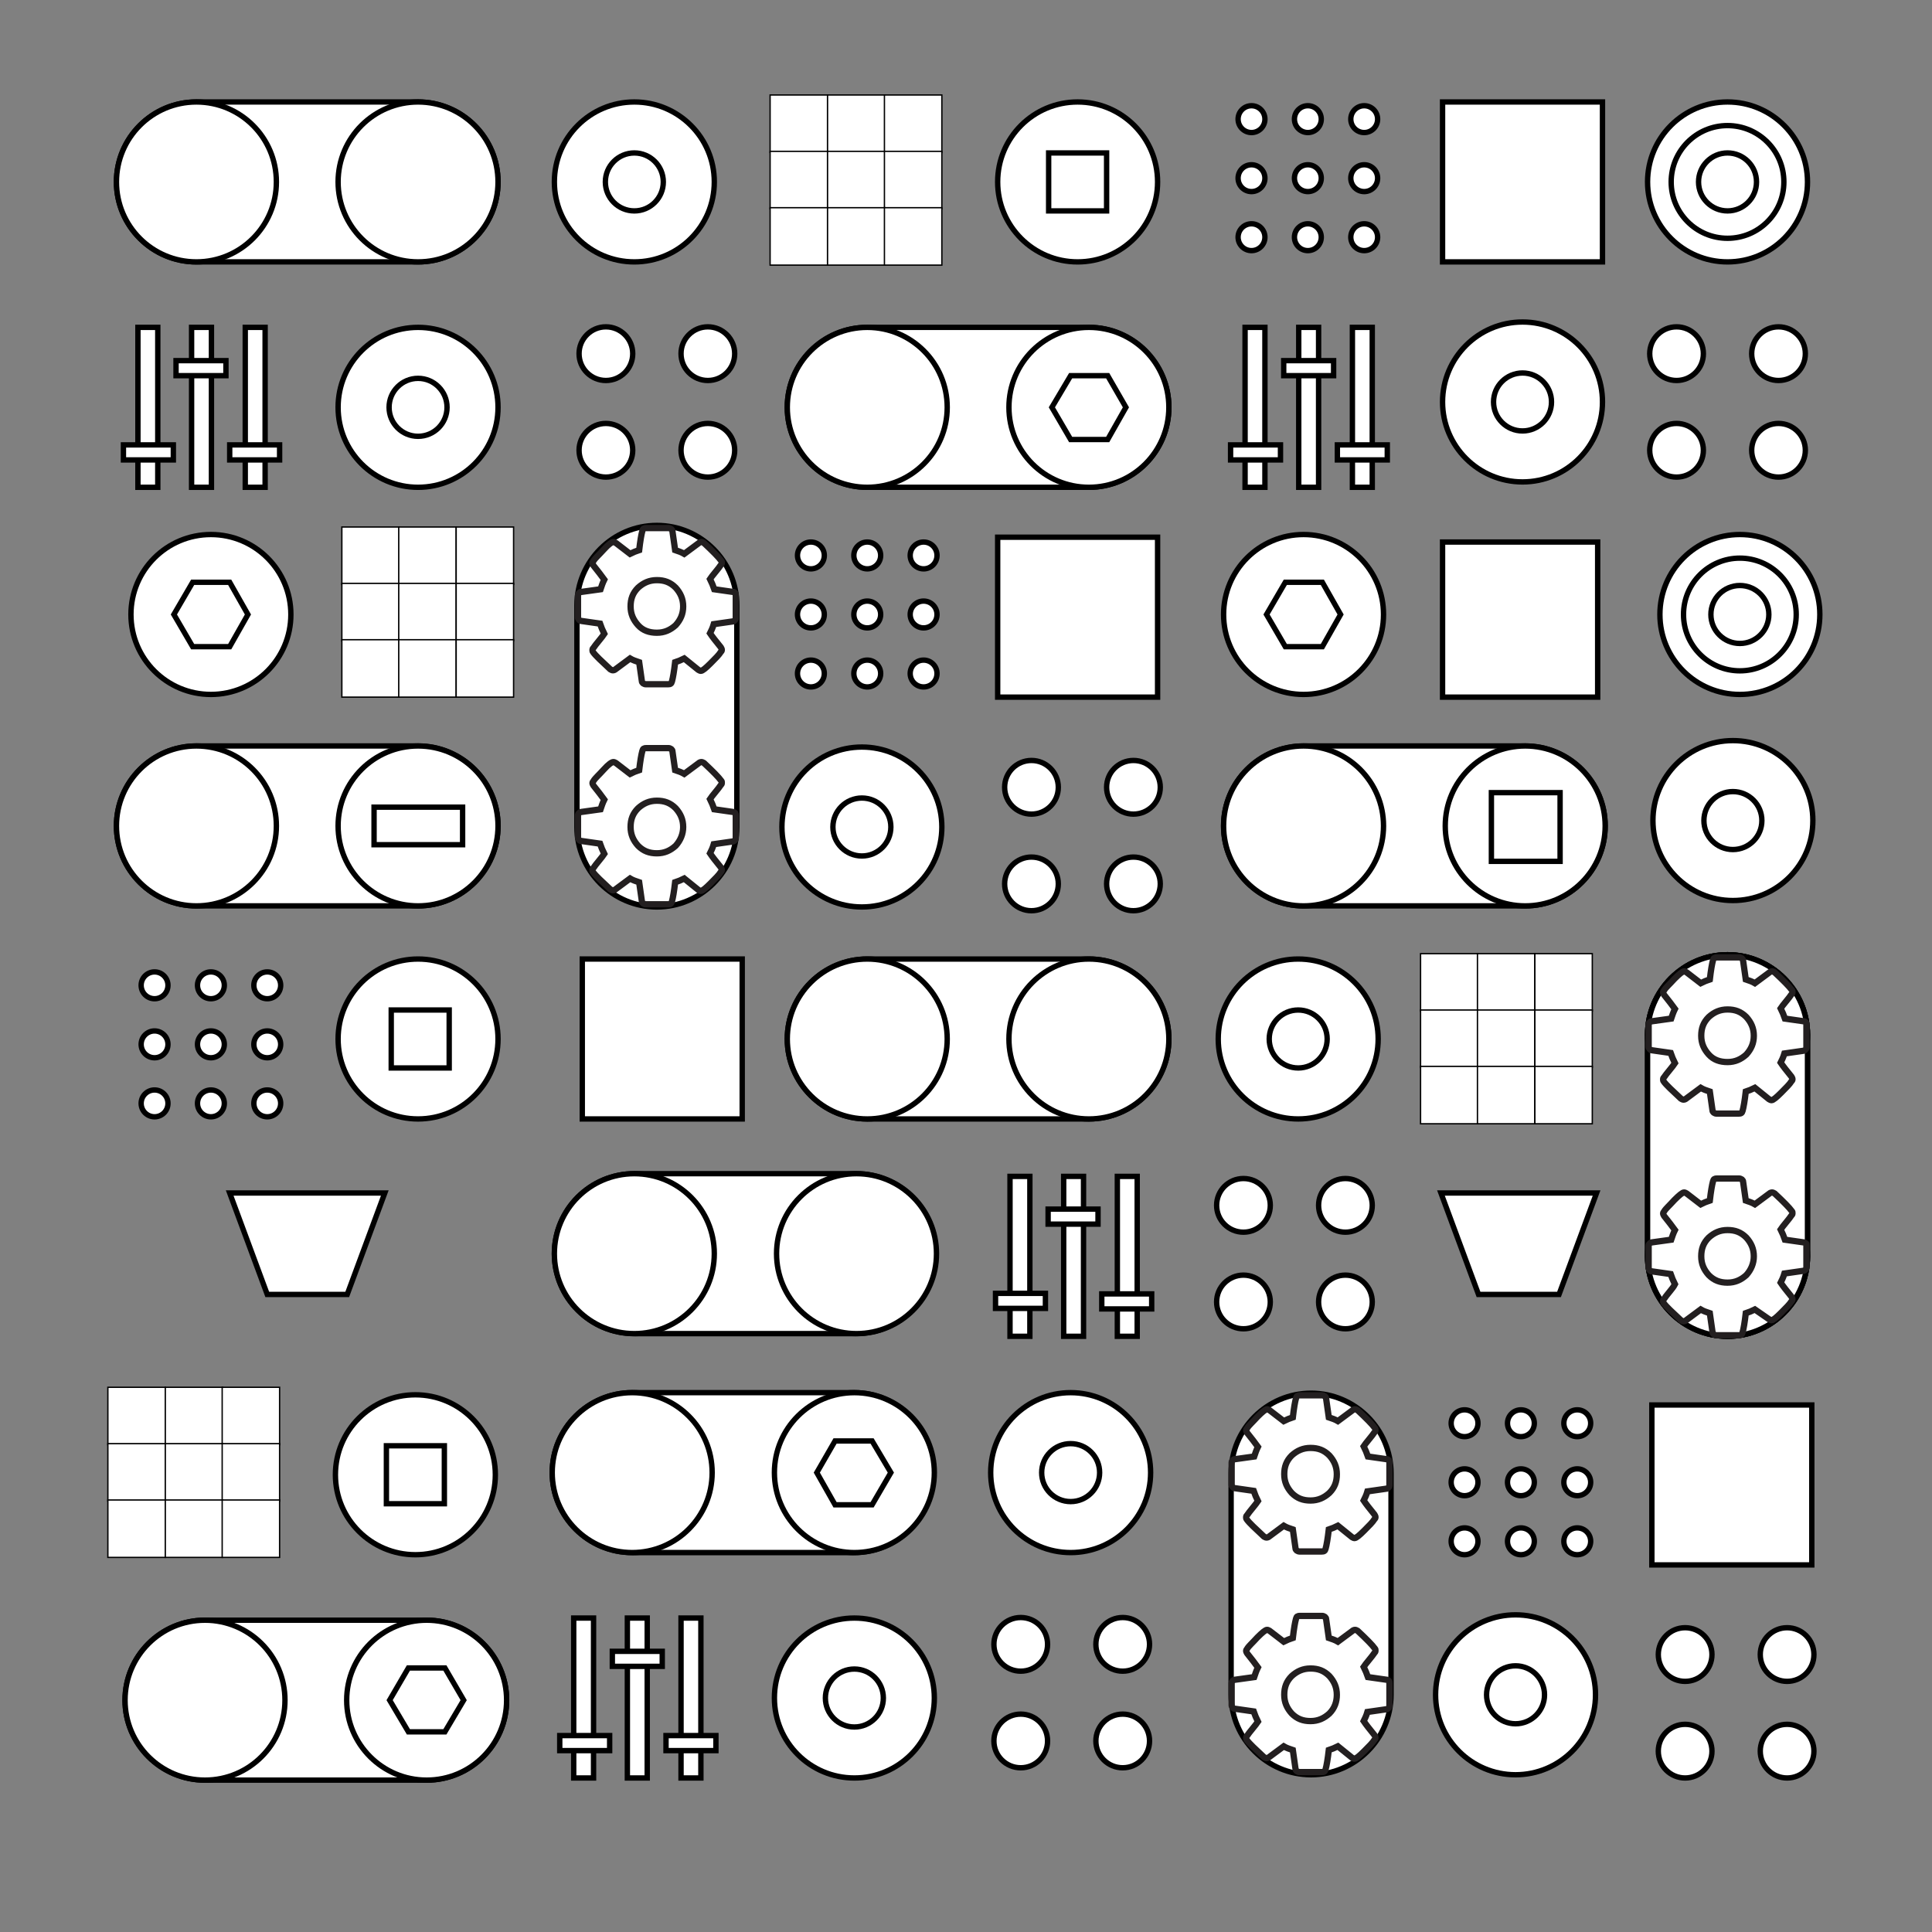 <?xml version="1.0" encoding="utf-8"?>
<!-- Generator: Adobe Illustrator 21.0.0, SVG Export Plug-In . SVG Version: 6.00 Build 0)  -->
<svg version="1.1" id="Layer_1" xmlns="http://www.w3.org/2000/svg" xmlns:xlink="http://www.w3.org/1999/xlink" x="0px" y="0px"
	 viewBox="0 0 360 360" style="enable-background:new 0 0 360 360;" xml:space="preserve">
<rect x="0" y="0" width="360" height="360" fill="#808080" stroke="none"/>
<style type="text/css">
	.st0{fill:#FFFFFF;stroke:#000000;stroke-miterlimit:10;}
	.st1{fill:none;stroke:#231F20;stroke-width:1.172;stroke-miterlimit:10;}
	.st2{fill:#FFFFFF;stroke:#000000;stroke-width:0.25;stroke-miterlimit:10;}
</style>
<g>
	<path id="pill_6_" class="st0" d="M36.6,48.8c-8.2,0-14.9-6.7-14.9-14.9c0-8.2,6.7-14.9,14.9-14.9h41.3c8.2,0,14.9,6.7,14.9,14.9
		c0,8.2-6.7,14.9-14.9,14.9L36.6,48.8L36.6,48.8z"/>
	<circle id="bsl" class="st0" cx="36.6" cy="33.9" r="14.9"/>
	<circle id="bsr" class="st0" cx="77.9" cy="33.9" r="14.9"/>
	<path id="pill_5_" class="st0" d="M36.6,168.8c-8.2,0-14.9-6.7-14.9-14.9c0-8.2,6.7-14.9,14.9-14.9h41.3c8.2,0,14.9,6.7,14.9,14.9
		c0,8.2-6.7,14.9-14.9,14.9L36.6,168.8L36.6,168.8z"/>
	<circle id="bsl_1_" class="st0" cx="36.6" cy="153.9" r="14.9"/>
	<circle id="bsr_2_" class="st0" cx="77.9" cy="153.9" r="14.9"/>
	<path id="pill_4_" class="st0" d="M161.6,90.8c-8.2,0-14.9-6.7-14.9-14.9S153.3,61,161.6,61h41.3c8.2,0,14.9,6.7,14.9,14.9
		c0,8.2-6.7,14.9-14.9,14.9H161.6z"/>
	<circle id="bsl_3_" class="st0" cx="161.6" cy="75.9" r="14.9"/>
	<circle id="bsr_1_" class="st0" cx="202.9" cy="75.9" r="14.9"/>
	<path id="pill_3_" class="st0" d="M242.9,168.8c-8.2,0-14.9-6.7-14.9-14.9c0-8.2,6.7-14.9,14.9-14.9h41.3c8.2,0,14.9,6.7,14.9,14.9
		c0,8.2-6.7,14.9-14.9,14.9L242.9,168.8L242.9,168.8z"/>
	<circle id="bsl_5_" class="st0" cx="242.9" cy="153.9" r="14.9"/>
	<circle id="bsr_5_" class="st0" cx="284.2" cy="153.9" r="14.9"/>
	<path id="pill_2_" class="st0" d="M161.6,208.5c-8.2,0-14.9-6.7-14.9-14.9s6.7-14.9,14.9-14.9h41.3c8.2,0,14.9,6.7,14.9,14.9
		s-6.7,14.9-14.9,14.9L161.6,208.5L161.6,208.5z"/>
	<circle id="bsl_2_" class="st0" cx="161.6" cy="193.6" r="14.9"/>
	<circle id="bsr_3_" class="st0" cx="202.9" cy="193.6" r="14.9"/>
	<path id="pill_1_" class="st0" d="M118.2,248.5c-8.2,0-14.9-6.7-14.9-14.9s6.7-14.9,14.9-14.9h41.3c8.2,0,14.9,6.7,14.9,14.9
		s-6.7,14.9-14.9,14.9H118.2z"/>
	<circle id="bsl_4_" class="st0" cx="118.2" cy="233.6" r="14.9"/>
	<circle id="bsr_4_" class="st0" cx="159.6" cy="233.6" r="14.9"/>
	<path id="pill" class="st0" d="M137.3,154.1c0,8.2-6.7,14.9-14.9,14.9s-14.9-6.7-14.9-14.9v-41.3c0-8.2,6.7-14.9,14.9-14.9
		c8.2,0,14.9,6.7,14.9,14.9V154.1z"/>
	<path class="st0" d="M336.8,234.1c0,8.2-6.7,14.9-14.9,14.9s-14.9-6.7-14.9-14.9v-41.3c0-8.2,6.7-14.9,14.9-14.9
		c8.2,0,14.9,6.7,14.9,14.9L336.8,234.1z"/>
	<circle id="bsd_1_" class="st0" cx="321.9" cy="234.1" r="14.9"/>
	<circle id="bsu_1_" class="st0" cx="321.9" cy="192.8" r="14.9"/>
	<rect id="bull" x="69.7" y="150.4" class="st0" width="16.5" height="7"/>
	<rect id="bull_2_" x="277.9" y="147.7" class="st0" width="12.8" height="12.8"/>
	<polygon id="bull_1_" class="st0" points="199.5,81.9 196,75.9 199.5,70 206.4,70 209.8,75.9 206.4,81.9 	"/>
	<circle id="c_1_2_" class="st0" cx="77.9" cy="193.6" r="14.9"/>
	<circle id="c_2" class="st0" cx="321.9" cy="33.9" r="14.9"/>
	<circle id="c_1" class="st0" cx="241.9" cy="193.6" r="14.9"/>
	<circle id="ic_2_2_" class="st0" cx="241.9" cy="193.6" r="5.4"/>
	<circle id="c_1_3_" class="st0" cx="77.9" cy="75.9" r="14.9"/>
	<circle id="ic_2_4_" class="st0" cx="77.9" cy="75.9" r="5.4"/>
	<circle id="c_0_2_" class="st0" cx="118.2" cy="33.9" r="14.9"/>
	<circle id="ic_2_5_" class="st0" cx="118.2" cy="33.9" r="5.4"/>
	<circle id="c_0" class="st0" cx="322.9" cy="152.9" r="14.9"/>
	<rect id="bar_2_" x="25.7" y="61" class="st0" width="3.7" height="29.8"/>
	<rect id="bar_1_" x="35.7" y="61" class="st0" width="3.7" height="29.8"/>
	<rect id="bar" x="45.7" y="61" class="st0" width="3.7" height="29.8"/>
	<rect id="sliderdown_1_" x="23" y="82.9" class="st0" width="9.3" height="2.8"/>
	<rect id="sliderdown" x="42.8" y="82.9" class="st0" width="9.3" height="2.8"/>
	<rect id="sliderup" x="32.8" y="67.2" class="st0" width="9.3" height="2.8"/>
	<circle id="c_0_1_" class="st0" cx="242.9" cy="114.5" r="14.9"/>
	<rect id="bar_5_" x="232" y="61" class="st0" width="3.7" height="29.8"/>
	<rect id="bar_4_" x="242" y="61" class="st0" width="3.7" height="29.8"/>
	<rect id="bar_3_" x="252" y="61" class="st0" width="3.7" height="29.8"/>
	<rect id="sliderdown_3_" x="229.3" y="82.9" class="st0" width="9.3" height="2.8"/>
	<rect id="sliderdown_2_" x="249.2" y="82.9" class="st0" width="9.3" height="2.8"/>
	<rect id="sliderup_1_" x="239.2" y="67.2" class="st0" width="9.3" height="2.8"/>
	<rect id="bar_8_" x="188.2" y="219.2" class="st0" width="3.7" height="29.8"/>
	<rect id="bar_7_" x="198.2" y="219.2" class="st0" width="3.7" height="29.8"/>
	<rect id="bar_6_" x="208.2" y="219.2" class="st0" width="3.7" height="29.8"/>
	<rect id="sliderdown_5_" x="185.5" y="241" class="st0" width="9.3" height="2.8"/>
	<rect id="sliderdown_4_" x="205.3" y="241.1" class="st0" width="9.3" height="2.8"/>
	<rect id="sliderup_2_" x="195.3" y="225.3" class="st0" width="9.3" height="2.8"/>
	<circle id="c_1_1_" class="st0" cx="283.7" cy="74.9" r="14.9"/>
	<circle id="ic_2" class="st0" cx="283.7" cy="74.9" r="5.4"/>
	<circle id="lc_0" class="st0" cx="233.2" cy="22.2" r="2.5"/>
	<circle id="lc_1" class="st0" cx="243.7" cy="22.2" r="2.5"/>
	<circle id="lc_2" class="st0" cx="254.2" cy="22.2" r="2.5"/>
	<circle id="lc_3" class="st0" cx="233.2" cy="33.2" r="2.5"/>
	<circle id="lc_4" class="st0" cx="243.7" cy="33.2" r="2.5"/>
	<circle id="lc_5" class="st0" cx="254.2" cy="33.2" r="2.5"/>
	<circle id="lc_6" class="st0" cx="233.2" cy="44.2" r="2.5"/>
	<circle id="lc_7" class="st0" cx="243.7" cy="44.2" r="2.5"/>
	<circle id="lc_8" class="st0" cx="254.2" cy="44.2" r="2.5"/>
	<circle id="lc_0_1_" class="st0" cx="151.1" cy="103.5" r="2.5"/>
	<circle id="lc_1_1_" class="st0" cx="161.6" cy="103.5" r="2.5"/>
	<circle id="lc_2_1_" class="st0" cx="172.1" cy="103.5" r="2.5"/>
	<circle id="lc_3_1_" class="st0" cx="151.1" cy="114.5" r="2.5"/>
	<circle id="lc_4_1_" class="st0" cx="161.6" cy="114.5" r="2.5"/>
	<circle id="lc_5_1_" class="st0" cx="172.1" cy="114.5" r="2.5"/>
	<circle id="lc_6_1_" class="st0" cx="151.1" cy="125.5" r="2.5"/>
	<circle id="lc_7_1_" class="st0" cx="161.6" cy="125.5" r="2.5"/>
	<circle id="lc_8_1_" class="st0" cx="172.1" cy="125.5" r="2.5"/>
	<circle id="lc_0_2_" class="st0" cx="28.8" cy="183.6" r="2.5"/>
	<circle id="lc_1_2_" class="st0" cx="39.3" cy="183.6" r="2.5"/>
	<circle id="lc_2_2_" class="st0" cx="49.8" cy="183.6" r="2.5"/>
	<circle id="lc_3_2_" class="st0" cx="28.8" cy="194.6" r="2.5"/>
	<circle id="lc_4_2_" class="st0" cx="39.3" cy="194.6" r="2.5"/>
	<circle id="lc_5_2_" class="st0" cx="49.8" cy="194.6" r="2.5"/>
	<circle id="lc_6_2_" class="st0" cx="28.8" cy="205.6" r="2.5"/>
	<circle id="lc_7_2_" class="st0" cx="39.3" cy="205.6" r="2.5"/>
	<circle id="lc_8_2_" class="st0" cx="49.8" cy="205.6" r="2.5"/>
	<circle id="mclu_0_1_" class="st0" cx="192.2" cy="146.7" r="5"/>
	<circle id="mcru_1_1_" class="st0" cx="211.2" cy="146.7" r="5"/>
	<circle id="mcld_2_1_" class="st0" cx="192.2" cy="164.7" r="5"/>
	<circle id="mcrd_3_1_" class="st0" cx="211.2" cy="164.7" r="5"/>
	<circle id="mclu_0_2_" class="st0" cx="231.7" cy="224.6" r="5"/>
	<circle id="mcru_1_2_" class="st0" cx="250.7" cy="224.6" r="5"/>
	<circle id="mcld_2_2_" class="st0" cx="231.7" cy="242.6" r="5"/>
	<circle id="mcrd_3_2_" class="st0" cx="250.7" cy="242.6" r="5"/>
	<circle id="mclu_0_3_" class="st0" cx="312.4" cy="65.9" r="5"/>
	<circle id="mcru_1_3_" class="st0" cx="331.4" cy="65.9" r="5"/>
	<circle id="mcld_2_3_" class="st0" cx="312.4" cy="83.9" r="5"/>
	<circle id="mcrd_3_3_" class="st0" cx="331.4" cy="83.9" r="5"/>
	<circle id="mclu_0" class="st0" cx="112.9" cy="65.9" r="5"/>
	<circle id="mcru_1" class="st0" cx="131.9" cy="65.9" r="5"/>
	<circle id="mcld_2" class="st0" cx="112.9" cy="83.9" r="5"/>
	<circle id="mcrd_3" class="st0" cx="131.9" cy="83.9" r="5"/>
	<rect id="place" x="268.8" y="19" class="st0" width="29.8" height="29.8"/>
	<rect id="place_1_" x="185.9" y="100.1" class="st0" width="29.8" height="29.8"/>
	<rect id="place_2_" x="108.5" y="178.7" class="st0" width="29.8" height="29.8"/>
	<rect id="graph" x="268.8" y="101" class="st0" width="28.9" height="28.9"/>
	<polygon id="tachi" class="st0" points="290.5,241.2 275.5,241.2 268.5,222.3 297.5,222.3 	"/>
	<circle id="c_2_3_" class="st0" cx="160.6" cy="154.1" r="14.9"/>
	<circle id="c_2_4_" class="st0" cx="39.3" cy="114.5" r="14.9"/>
	<circle id="c_2_1_" class="st0" cx="200.8" cy="33.9" r="14.9"/>
	<circle id="c_2_2_" class="st0" cx="324.2" cy="114.5" r="14.9"/>
	<circle id="ic_0_2_" class="st0" cx="160.6" cy="154.1" r="5.4"/>
	<circle id="ic_2_1_" class="st0" cx="322.9" cy="152.9" r="5.4"/>
	<rect id="ic_2_3_" x="195.4" y="28.5" class="st0" width="10.8" height="10.8"/>
	<rect id="ic_0_3_" x="72.9" y="188.2" class="st0" width="10.8" height="10.8"/>
	<polygon id="ic_1" class="st0" points="35.9,120.5 32.4,114.5 35.9,108.5 42.8,108.5 46.2,114.5 42.8,120.5 	"/>
	<polygon id="ic_2_6_" class="st0" points="239.5,120.5 236,114.5 239.5,108.5 246.4,108.5 249.8,114.5 246.4,120.5 	"/>
	<circle id="ic_0" class="st0" cx="321.9" cy="33.9" r="10.5"/>
	<circle id="ic_1_1_" class="st0" cx="321.9" cy="33.9" r="5.4"/>
	<circle id="ic_1_2_" class="st0" cx="324.2" cy="114.5" r="10.5"/>
	<circle id="ic_0_1_" class="st0" cx="324.2" cy="114.5" r="5.4"/>
	<path id="cog" class="st1" d="M127.3,113c0-1.4-0.5-2.5-1.4-3.5c-1-1-2.1-1.4-3.5-1.4s-2.5,0.5-3.5,1.4c-1,1-1.4,2.1-1.4,3.5
		s0.5,2.5,1.4,3.5s2.1,1.4,3.5,1.4s2.5-0.5,3.5-1.4C126.8,115.5,127.3,114.4,127.3,113z M137.1,111v4.2c0,0.2-0.1,0.3-0.2,0.4
		c-0.1,0.1-0.2,0.2-0.4,0.2l-3.5,0.5c-0.2,0.7-0.5,1.3-0.7,1.7c0.4,0.6,1.1,1.5,2,2.6c0.1,0.2,0.2,0.3,0.2,0.5s-0.1,0.3-0.2,0.4
		c-0.3,0.5-1,1.2-1.9,2.1c-0.9,0.9-1.5,1.4-1.8,1.4c-0.2,0-0.3-0.1-0.5-0.2l-2.6-2.1c-0.6,0.3-1.1,0.5-1.7,0.7
		c-0.2,1.7-0.4,2.9-0.6,3.6c-0.1,0.4-0.3,0.5-0.7,0.5h-4.2c-0.2,0-0.3-0.1-0.5-0.2c-0.1-0.1-0.2-0.2-0.2-0.4l-0.5-3.5
		c-0.6-0.2-1.2-0.4-1.7-0.7l-2.7,2c-0.1,0.1-0.3,0.2-0.5,0.2c-0.2,0-0.3-0.1-0.5-0.2c-1.6-1.5-2.7-2.5-3.2-3.2
		c-0.1-0.1-0.1-0.3-0.1-0.4c0-0.2,0.1-0.3,0.2-0.4c0.2-0.3,0.5-0.7,1-1.3c0.5-0.6,0.8-1,1-1.3c-0.3-0.6-0.6-1.3-0.8-1.9l-3.5-0.5
		c-0.2,0-0.3-0.1-0.4-0.2c-0.1-0.1-0.2-0.3-0.2-0.4v-4.2c0-0.2,0.1-0.3,0.2-0.4c0.1-0.1,0.2-0.2,0.4-0.2l3.6-0.5
		c0.2-0.6,0.4-1.2,0.7-1.8c-0.5-0.7-1.2-1.6-2-2.6c-0.1-0.2-0.2-0.3-0.2-0.5c0-0.1,0.1-0.3,0.2-0.4c0.3-0.5,1-1.1,1.9-2.1
		s1.5-1.4,1.8-1.4c0.2,0,0.3,0.1,0.5,0.2l2.6,2c0.6-0.3,1.1-0.5,1.7-0.7c0.2-1.7,0.4-2.9,0.6-3.6c0.1-0.4,0.3-0.5,0.7-0.5h4.2
		c0.2,0,0.3,0.1,0.5,0.2c0.1,0.1,0.2,0.2,0.2,0.4l0.5,3.5c0.6,0.2,1.2,0.4,1.7,0.7l2.7-2c0.1-0.1,0.3-0.2,0.5-0.2
		c0.2,0,0.3,0.1,0.5,0.2c1.6,1.5,2.7,2.6,3.2,3.3c0.1,0.1,0.1,0.2,0.1,0.4c0,0.2-0.1,0.3-0.2,0.4c-0.2,0.3-0.5,0.7-1,1.3
		c-0.5,0.6-0.8,1-1,1.3c0.3,0.6,0.6,1.3,0.8,1.9l3.5,0.5c0.2,0,0.3,0.1,0.4,0.2C137.1,110.6,137.1,110.8,137.1,111z"/>
	<path id="cog_1_" class="st1" d="M127.3,154.1c0-1.4-0.5-2.5-1.4-3.5c-1-1-2.1-1.4-3.5-1.4s-2.5,0.5-3.5,1.4c-1,1-1.4,2.1-1.4,3.5
		s0.5,2.5,1.4,3.5c1,1,2.1,1.4,3.5,1.4s2.5-0.5,3.5-1.4C126.8,156.6,127.3,155.4,127.3,154.1z M137.1,152v4.2c0,0.2-0.1,0.3-0.2,0.4
		c-0.1,0.1-0.2,0.2-0.4,0.2l-3.5,0.5c-0.2,0.7-0.5,1.3-0.7,1.7c0.4,0.6,1.1,1.5,2,2.6c0.1,0.2,0.2,0.3,0.2,0.5s-0.1,0.3-0.2,0.4
		c-0.3,0.5-1,1.2-1.9,2.1c-0.9,0.9-1.5,1.4-1.8,1.4c-0.2,0-0.3-0.1-0.5-0.2l-2.6-2.1c-0.6,0.3-1.1,0.5-1.7,0.7
		c-0.2,1.7-0.4,2.9-0.6,3.6c-0.1,0.4-0.3,0.5-0.7,0.5h-4.2c-0.2,0-0.3-0.1-0.5-0.2c-0.1-0.1-0.2-0.2-0.2-0.4l-0.5-3.5
		c-0.6-0.2-1.2-0.4-1.7-0.7l-2.7,2c-0.1,0.1-0.3,0.2-0.5,0.2c-0.2,0-0.3-0.1-0.5-0.2c-1.6-1.5-2.7-2.5-3.2-3.2
		c-0.1-0.1-0.1-0.3-0.1-0.4c0-0.2,0.1-0.3,0.2-0.4c0.2-0.3,0.5-0.7,1-1.3c0.5-0.6,0.8-1,1-1.3c-0.3-0.6-0.6-1.3-0.8-1.9l-3.5-0.5
		c-0.2,0-0.3-0.1-0.4-0.2c-0.1-0.1-0.2-0.3-0.2-0.4v-4.2c0-0.2,0.1-0.3,0.2-0.4c0.1-0.1,0.2-0.2,0.4-0.2l3.6-0.5
		c0.2-0.6,0.4-1.2,0.7-1.8c-0.5-0.7-1.2-1.6-2-2.6c-0.1-0.2-0.2-0.3-0.2-0.5c0-0.1,0.1-0.3,0.2-0.4c0.3-0.5,1-1.1,1.9-2.1
		s1.5-1.4,1.8-1.4c0.2,0,0.3,0.1,0.5,0.2l2.6,2c0.6-0.3,1.1-0.5,1.7-0.7c0.2-1.7,0.4-2.9,0.6-3.6c0.1-0.4,0.3-0.5,0.7-0.5h4.2
		c0.2,0,0.3,0.1,0.5,0.2c0.1,0.1,0.2,0.2,0.2,0.4l0.5,3.5c0.6,0.2,1.2,0.4,1.7,0.7l2.7-2c0.1-0.1,0.3-0.2,0.5-0.2
		c0.2,0,0.3,0.1,0.5,0.2c1.6,1.5,2.7,2.6,3.2,3.3c0.1,0.1,0.1,0.2,0.1,0.4c0,0.2-0.1,0.3-0.2,0.4c-0.2,0.3-0.5,0.7-1,1.3
		c-0.5,0.6-0.8,1-1,1.3c0.3,0.6,0.6,1.3,0.8,1.9l3.5,0.5c0.2,0,0.3,0.1,0.4,0.2C137.1,151.7,137.1,151.8,137.1,152z"/>
	<path id="pill_7_" class="st0" d="M336.8,234.1c0,8.2-6.7,14.9-14.9,14.9c-8.2,0-14.9-6.7-14.9-14.9v-41.3
		c0-8.2,6.7-14.9,14.9-14.9c8.2,0,14.9,6.7,14.9,14.9V234.1z"/>
	<path id="cog_3_" class="st1" d="M326.8,193c0-1.4-0.5-2.5-1.4-3.5c-1-1-2.1-1.4-3.5-1.4s-2.5,0.5-3.5,1.4c-1,1-1.4,2.1-1.4,3.5
		s0.5,2.5,1.4,3.5s2.1,1.4,3.5,1.4s2.5-0.5,3.5-1.4C326.3,195.5,326.8,194.4,326.8,193z M336.6,191v4.2c0,0.2-0.1,0.3-0.2,0.4
		c-0.1,0.1-0.2,0.2-0.4,0.2l-3.5,0.5c-0.2,0.7-0.5,1.3-0.7,1.7c0.4,0.6,1.1,1.5,2,2.6c0.1,0.2,0.2,0.3,0.2,0.5s-0.1,0.3-0.2,0.4
		c-0.3,0.5-1,1.2-1.9,2.1c-0.9,0.9-1.5,1.4-1.8,1.4c-0.2,0-0.3-0.1-0.5-0.2l-2.6-2.1c-0.6,0.3-1.1,0.5-1.7,0.7
		c-0.2,1.7-0.4,2.9-0.6,3.6c-0.1,0.4-0.3,0.5-0.7,0.5h-4.2c-0.2,0-0.3-0.1-0.5-0.2c-0.1-0.1-0.2-0.2-0.2-0.4l-0.5-3.5
		c-0.6-0.2-1.2-0.4-1.7-0.7l-2.7,2c-0.1,0.1-0.3,0.2-0.5,0.2c-0.2,0-0.3-0.1-0.5-0.2c-1.6-1.5-2.7-2.5-3.2-3.2
		c-0.1-0.1-0.1-0.3-0.1-0.4c0-0.2,0.1-0.3,0.2-0.4c0.2-0.3,0.5-0.7,1-1.3s0.8-1,1-1.3c-0.3-0.6-0.6-1.3-0.8-1.9l-3.5-0.5
		c-0.2,0-0.3-0.1-0.4-0.2c-0.1-0.1-0.2-0.3-0.2-0.4v-4.2c0-0.2,0.1-0.3,0.2-0.4c0.1-0.1,0.2-0.2,0.4-0.2l3.6-0.5
		c0.2-0.6,0.4-1.2,0.7-1.8c-0.5-0.7-1.2-1.6-2-2.6c-0.1-0.2-0.2-0.3-0.2-0.5c0-0.1,0.1-0.3,0.2-0.4c0.3-0.5,1-1.1,1.9-2.1
		c0.9-0.9,1.5-1.4,1.8-1.4c0.2,0,0.3,0.1,0.5,0.2l2.6,2c0.6-0.3,1.1-0.5,1.7-0.7c0.2-1.7,0.4-2.9,0.6-3.6c0.1-0.4,0.3-0.5,0.7-0.5
		h4.2c0.2,0,0.3,0.1,0.5,0.2c0.1,0.1,0.2,0.2,0.2,0.4l0.5,3.5c0.6,0.2,1.2,0.4,1.7,0.7l2.7-2c0.1-0.1,0.3-0.2,0.5-0.2
		c0.2,0,0.3,0.1,0.5,0.2c1.6,1.5,2.7,2.6,3.2,3.3c0.1,0.1,0.1,0.2,0.1,0.4c0,0.2-0.1,0.3-0.2,0.4c-0.2,0.3-0.5,0.7-1,1.3
		c-0.5,0.6-0.8,1-1,1.3c0.3,0.6,0.6,1.3,0.8,1.9l3.5,0.5c0.2,0,0.3,0.1,0.4,0.2C336.6,190.6,336.6,190.8,336.6,191z"/>
	<path id="cog_2_" class="st1" d="M326.8,234.1c0-1.4-0.5-2.5-1.4-3.5c-1-1-2.1-1.4-3.5-1.4s-2.5,0.5-3.5,1.4c-1,1-1.4,2.1-1.4,3.5
		s0.5,2.5,1.4,3.5c1,1,2.1,1.4,3.5,1.4s2.5-0.5,3.5-1.4C326.3,236.6,326.8,235.4,326.8,234.1z M336.6,232v4.2c0,0.2-0.1,0.3-0.2,0.4
		s-0.2,0.2-0.4,0.2l-3.5,0.5c-0.2,0.7-0.5,1.3-0.7,1.7c0.4,0.6,1.1,1.5,2,2.6c0.1,0.2,0.2,0.3,0.2,0.5s-0.1,0.3-0.2,0.4
		c-0.3,0.5-1,1.2-1.9,2.1c-0.9,0.9-1.5,1.4-1.8,1.4c-0.2,0-0.3-0.1-0.5-0.2L327,244c-0.6,0.3-1.1,0.5-1.7,0.7
		c-0.2,1.7-0.4,2.9-0.6,3.6c-0.1,0.4-0.3,0.5-0.7,0.5h-4.2c-0.2,0-0.3-0.1-0.5-0.2c-0.1-0.1-0.2-0.2-0.2-0.4l-0.5-3.5
		c-0.6-0.2-1.2-0.4-1.7-0.7l-2.7,2c-0.1,0.1-0.3,0.2-0.5,0.2c-0.2,0-0.3-0.1-0.5-0.2c-1.6-1.5-2.7-2.5-3.2-3.2
		c-0.1-0.1-0.1-0.3-0.1-0.4c0-0.2,0.1-0.3,0.2-0.4c0.2-0.3,0.5-0.7,1-1.3c0.5-0.6,0.8-1,1-1.4c-0.3-0.6-0.6-1.3-0.8-1.9l-3.5-0.5
		c-0.2,0-0.3-0.1-0.4-0.2c-0.1-0.1-0.2-0.3-0.2-0.4v-4.2c0-0.2,0.1-0.3,0.2-0.4c0.1-0.1,0.2-0.2,0.4-0.2l3.6-0.5
		c0.2-0.6,0.4-1.2,0.7-1.8c-0.5-0.7-1.2-1.6-2-2.6c-0.1-0.2-0.2-0.3-0.2-0.5c0-0.1,0.1-0.3,0.2-0.4c0.3-0.5,1-1.1,1.9-2.1
		c0.9-0.9,1.5-1.4,1.8-1.4c0.2,0,0.3,0.1,0.5,0.2l2.6,2c0.6-0.3,1.1-0.5,1.7-0.7c0.2-1.7,0.4-2.9,0.6-3.6c0.1-0.4,0.3-0.5,0.7-0.5
		h4.2c0.2,0,0.3,0.1,0.5,0.2c0.1,0.1,0.2,0.2,0.2,0.4l0.5,3.5c0.6,0.2,1.2,0.4,1.7,0.7l2.7-2c0.1-0.1,0.3-0.2,0.5-0.2
		c0.2,0,0.3,0.1,0.5,0.2c1.6,1.5,2.7,2.6,3.2,3.3c0.1,0.1,0.1,0.2,0.1,0.4c0,0.2-0.1,0.3-0.2,0.4c-0.2,0.3-0.5,0.7-1,1.3
		c-0.5,0.6-0.8,1-1,1.3c0.3,0.6,0.6,1.3,0.8,1.9l3.5,0.5c0.2,0,0.3,0.1,0.4,0.2C336.6,231.7,336.6,231.8,336.6,232z"/>
	<polygon id="tachi_1_" class="st0" points="64.7,241.2 49.8,241.2 42.8,222.3 71.7,222.3 	"/>
	<rect id="ls_0" x="63.7" y="98.2" class="st2" width="10.7" height="10.7"/>
	<rect id="ls_1" x="74.3" y="98.2" class="st2" width="10.7" height="10.7"/>
	<rect id="ls_2" x="85" y="98.2" class="st2" width="10.7" height="10.7"/>
	<rect id="ls_3" x="63.7" y="108.7" class="st2" width="10.7" height="10.7"/>
	<rect id="ls_4" x="74.3" y="108.7" class="st2" width="10.7" height="10.7"/>
	<rect id="ls_5" x="85" y="108.7" class="st2" width="10.7" height="10.7"/>
	<rect id="ls_6" x="63.7" y="119.2" class="st2" width="10.7" height="10.7"/>
	<rect id="ls_7" x="74.3" y="119.2" class="st2" width="10.7" height="10.7"/>
	<rect id="ls_8" x="85" y="119.2" class="st2" width="10.7" height="10.7"/>
	<rect id="ls_0_1_" x="143.5" y="17.7" class="st2" width="10.7" height="10.7"/>
	<rect id="ls_1_1_" x="154.2" y="17.7" class="st2" width="10.7" height="10.7"/>
	<rect id="ls_2_1_" x="164.8" y="17.7" class="st2" width="10.7" height="10.7"/>
	<rect id="ls_3_1_" x="143.5" y="28.2" class="st2" width="10.7" height="10.7"/>
	<rect id="ls_4_1_" x="154.2" y="28.2" class="st2" width="10.7" height="10.7"/>
	<rect id="ls_5_1_" x="164.8" y="28.2" class="st2" width="10.7" height="10.7"/>
	<rect id="ls_6_1_" x="143.5" y="38.7" class="st2" width="10.7" height="10.7"/>
	<rect id="ls_7_1_" x="154.2" y="38.7" class="st2" width="10.7" height="10.7"/>
	<rect id="ls_8_1_" x="164.8" y="38.7" class="st2" width="10.7" height="10.7"/>
	<rect id="ls_0_2_" x="264.7" y="177.7" class="st2" width="10.7" height="10.7"/>
	<rect id="ls_1_2_" x="275.3" y="177.7" class="st2" width="10.7" height="10.7"/>
	<rect id="ls_2_2_" x="286" y="177.7" class="st2" width="10.7" height="10.7"/>
	<rect id="ls_3_2_" x="264.7" y="188.2" class="st2" width="10.7" height="10.7"/>
	<rect id="ls_4_2_" x="275.3" y="188.2" class="st2" width="10.7" height="10.7"/>
	<rect id="ls_5_2_" x="286" y="188.2" class="st2" width="10.7" height="10.7"/>
	<rect id="ls_6_2_" x="264.7" y="198.7" class="st2" width="10.7" height="10.7"/>
	<rect id="ls_7_2_" x="275.3" y="198.7" class="st2" width="10.7" height="10.7"/>
	<rect id="ls_8_2_" x="286" y="198.7" class="st2" width="10.7" height="10.7"/>
	<path id="pill_9_" class="st0" d="M117.8,289.3c-8.2,0-14.9-6.7-14.9-14.9c0-8.2,6.7-14.9,14.9-14.9h41.3c8.2,0,14.9,6.7,14.9,14.9
		c0,8.2-6.7,14.9-14.9,14.9L117.8,289.3L117.8,289.3z"/>
	<circle id="bsl_7_" class="st0" cx="117.8" cy="274.4" r="14.9"/>
	<circle id="bsr_7_" class="st0" cx="159.2" cy="274.4" r="14.9"/>
	<path id="pill_8_" class="st0" d="M38.2,331.7c-8.2,0-14.9-6.7-14.9-14.9s6.7-14.9,14.9-14.9h41.3c8.2,0,14.9,6.7,14.9,14.9
		c0,8.2-6.7,14.9-14.9,14.9H38.2z"/>
	<circle id="bsl_6_" class="st0" cx="38.2" cy="316.8" r="14.9"/>
	<circle id="bsr_6_" class="st0" cx="79.5" cy="316.8" r="14.9"/>
	<polygon id="bull_3_" class="st0" points="76.1,322.7 72.6,316.8 76.1,310.8 82.9,310.8 86.4,316.8 82.9,322.7 	"/>
	<circle id="c_1_5_" class="st0" cx="159.2" cy="316.4" r="14.9"/>
	<circle id="ic_2_10_" class="st0" cx="159.2" cy="316.4" r="5.4"/>
	<circle id="c_0_3_" class="st0" cx="199.5" cy="274.4" r="14.9"/>
	<circle id="ic_2_9_" class="st0" cx="199.5" cy="274.4" r="5.4"/>
	<rect id="bar_14_" x="106.9" y="301.5" class="st0" width="3.7" height="29.8"/>
	<rect id="bar_13_" x="116.9" y="301.5" class="st0" width="3.7" height="29.8"/>
	<rect id="bar_12_" x="126.9" y="301.5" class="st0" width="3.7" height="29.8"/>
	<rect id="sliderdown_9_" x="104.3" y="323.4" class="st0" width="9.3" height="2.8"/>
	<rect id="sliderdown_8_" x="124.1" y="323.4" class="st0" width="9.3" height="2.8"/>
	<rect id="sliderup_4_" x="114.1" y="307.7" class="st0" width="9.3" height="2.8"/>
	<circle id="mclu_0_4_" class="st0" cx="190.2" cy="306.4" r="5"/>
	<circle id="mcru_1_4_" class="st0" cx="209.2" cy="306.4" r="5"/>
	<circle id="mcld_2_4_" class="st0" cx="190.2" cy="324.4" r="5"/>
	<circle id="mcrd_3_4_" class="st0" cx="209.2" cy="324.4" r="5"/>
	<circle id="c_2_5_" class="st0" cx="77.4" cy="274.8" r="14.9"/>
	<rect id="ic_2_7_" x="72" y="269.4" class="st0" width="10.8" height="10.8"/>
	<rect id="ls_0_3_" x="20.1" y="258.5" class="st2" width="10.7" height="10.7"/>
	<rect id="ls_1_3_" x="30.8" y="258.5" class="st2" width="10.7" height="10.7"/>
	<rect id="ls_2_3_" x="41.4" y="258.5" class="st2" width="10.7" height="10.7"/>
	<rect id="ls_3_3_" x="20.1" y="269" class="st2" width="10.7" height="10.7"/>
	<rect id="ls_4_3_" x="30.8" y="269" class="st2" width="10.7" height="10.7"/>
	<rect id="ls_5_3_" x="41.4" y="269" class="st2" width="10.7" height="10.7"/>
	<rect id="ls_6_3_" x="20.1" y="279.5" class="st2" width="10.7" height="10.7"/>
	<rect id="ls_7_3_" x="30.8" y="279.5" class="st2" width="10.7" height="10.7"/>
	<rect id="ls_8_3_" x="41.4" y="279.5" class="st2" width="10.7" height="10.7"/>
	<path id="pill_10_" class="st0" d="M259.2,315.8c0,8.2-6.7,14.9-14.9,14.9c-8.2,0-14.9-6.7-14.9-14.9v-41.3
		c0-8.2,6.7-14.9,14.9-14.9c8.2,0,14.9,6.7,14.9,14.9V315.8z"/>
	<circle id="lc_0_3_" class="st0" cx="272.9" cy="265.2" r="2.5"/>
	<circle id="lc_1_3_" class="st0" cx="283.4" cy="265.2" r="2.5"/>
	<circle id="lc_2_3_" class="st0" cx="293.9" cy="265.2" r="2.5"/>
	<circle id="lc_3_3_" class="st0" cx="272.9" cy="276.2" r="2.5"/>
	<circle id="lc_4_3_" class="st0" cx="283.4" cy="276.2" r="2.5"/>
	<circle id="lc_5_3_" class="st0" cx="293.9" cy="276.2" r="2.5"/>
	<circle id="lc_6_3_" class="st0" cx="272.9" cy="287.2" r="2.5"/>
	<circle id="lc_7_3_" class="st0" cx="283.4" cy="287.2" r="2.5"/>
	<circle id="lc_8_3_" class="st0" cx="293.9" cy="287.2" r="2.5"/>
	<circle id="mclu_0_5_" class="st0" cx="314" cy="308.3" r="5"/>
	<circle id="mcru_1_5_" class="st0" cx="333" cy="308.3" r="5"/>
	<circle id="mcld_2_5_" class="st0" cx="314" cy="326.3" r="5"/>
	<circle id="mcrd_3_5_" class="st0" cx="333" cy="326.3" r="5"/>
	<rect id="place_3_" x="307.8" y="261.8" class="st0" width="29.8" height="29.8"/>
	<circle id="c_2_6_" class="st0" cx="282.4" cy="315.8" r="14.9"/>
	<circle id="ic_0_4_" class="st0" cx="282.4" cy="315.8" r="5.4"/>
	<path id="cog_5_" class="st1" d="M249.1,274.7c0-1.4-0.5-2.5-1.4-3.5c-1-1-2.1-1.4-3.5-1.4s-2.5,0.5-3.5,1.4c-1,1-1.4,2.1-1.4,3.5
		s0.5,2.5,1.4,3.5c1,1,2.1,1.4,3.5,1.4s2.5-0.5,3.5-1.4C248.7,277.2,249.1,276.1,249.1,274.7z M258.9,272.6v4.2
		c0,0.2-0.1,0.3-0.2,0.4c-0.1,0.1-0.2,0.2-0.4,0.2l-3.5,0.5c-0.2,0.7-0.5,1.3-0.7,1.7c0.4,0.6,1.1,1.5,2,2.6
		c0.1,0.2,0.2,0.3,0.2,0.5s-0.1,0.3-0.2,0.4c-0.3,0.5-1,1.2-1.9,2.1c-0.9,0.9-1.5,1.4-1.8,1.4c-0.2,0-0.3-0.1-0.5-0.2l-2.6-2.1
		c-0.6,0.3-1.1,0.5-1.7,0.7c-0.2,1.7-0.4,2.9-0.6,3.6c-0.1,0.4-0.3,0.5-0.7,0.5h-4.2c-0.2,0-0.3-0.1-0.5-0.2
		c-0.1-0.1-0.2-0.2-0.2-0.4l-0.5-3.5c-0.6-0.2-1.2-0.4-1.7-0.7l-2.7,2c-0.1,0.1-0.3,0.2-0.5,0.2c-0.2,0-0.3-0.1-0.5-0.2
		c-1.6-1.5-2.7-2.5-3.2-3.2c-0.1-0.1-0.1-0.3-0.1-0.4c0-0.2,0.1-0.3,0.2-0.4c0.2-0.3,0.5-0.7,1-1.3s0.8-1,1-1.3
		c-0.3-0.6-0.6-1.3-0.8-1.9l-3.5-0.5c-0.2,0-0.3-0.1-0.4-0.2c-0.1-0.1-0.2-0.3-0.2-0.4v-4.2c0-0.2,0.1-0.3,0.2-0.4
		c0.1-0.1,0.2-0.2,0.4-0.2l3.6-0.5c0.2-0.6,0.4-1.2,0.7-1.8c-0.5-0.7-1.2-1.6-2-2.6c-0.1-0.2-0.2-0.3-0.2-0.5c0-0.1,0.1-0.3,0.2-0.4
		c0.3-0.5,1-1.1,1.9-2.1c0.9-0.9,1.5-1.4,1.8-1.4c0.2,0,0.3,0.1,0.5,0.2l2.6,2c0.6-0.3,1.1-0.5,1.7-0.7c0.2-1.7,0.4-2.9,0.6-3.6
		c0.1-0.4,0.3-0.5,0.7-0.5h4.2c0.2,0,0.3,0.1,0.5,0.2c0.1,0.1,0.2,0.2,0.2,0.4l0.5,3.5c0.6,0.2,1.2,0.4,1.7,0.7l2.7-2
		c0.1-0.1,0.3-0.2,0.5-0.2c0.2,0,0.3,0.1,0.5,0.2c1.6,1.5,2.7,2.6,3.2,3.3c0.1,0.1,0.1,0.2,0.1,0.4c0,0.2-0.1,0.3-0.2,0.4
		c-0.2,0.3-0.5,0.7-1,1.3c-0.5,0.6-0.8,1-1,1.3c0.3,0.6,0.6,1.3,0.8,1.9l3.5,0.5c0.2,0,0.3,0.1,0.4,0.2
		C258.9,272.3,258.9,272.5,258.9,272.6z"/>
	<path id="cog_4_" class="st1" d="M249.1,315.8c0-1.4-0.5-2.5-1.4-3.5c-1-1-2.1-1.4-3.5-1.4s-2.5,0.5-3.5,1.4c-1,1-1.4,2.1-1.4,3.5
		s0.5,2.5,1.4,3.5c1,1,2.1,1.4,3.5,1.4s2.5-0.5,3.5-1.4C248.7,318.3,249.1,317.1,249.1,315.8z M258.9,313.7v4.2
		c0,0.2-0.1,0.3-0.2,0.4s-0.2,0.2-0.4,0.2l-3.5,0.5c-0.2,0.7-0.5,1.3-0.7,1.7c0.4,0.6,1.1,1.5,2,2.6c0.1,0.2,0.2,0.3,0.2,0.5
		s-0.1,0.3-0.2,0.4c-0.3,0.5-1,1.2-1.9,2.1c-0.9,0.9-1.5,1.4-1.8,1.4c-0.2,0-0.3-0.1-0.5-0.2l-2.6-2.1c-0.6,0.3-1.1,0.5-1.7,0.7
		c-0.2,1.7-0.4,2.9-0.6,3.6c-0.1,0.4-0.3,0.5-0.7,0.5h-4.2c-0.2,0-0.3-0.1-0.5-0.2c-0.1-0.1-0.2-0.2-0.2-0.4l-0.5-3.5
		c-0.6-0.2-1.2-0.4-1.7-0.7l-2.7,2c-0.1,0.1-0.3,0.2-0.5,0.2c-0.2,0-0.3-0.1-0.5-0.2c-1.6-1.5-2.7-2.5-3.2-3.2
		c-0.1-0.1-0.1-0.3-0.1-0.4c0-0.2,0.1-0.3,0.2-0.4c0.2-0.3,0.5-0.7,1-1.3c0.5-0.6,0.8-1,1-1.3c-0.3-0.6-0.6-1.3-0.8-1.9l-3.5-0.5
		c-0.2,0-0.3-0.1-0.4-0.2s-0.2-0.3-0.2-0.4v-4.2c0-0.2,0.1-0.3,0.2-0.4c0.1-0.1,0.2-0.2,0.4-0.2l3.6-0.5c0.2-0.6,0.4-1.2,0.7-1.8
		c-0.5-0.7-1.2-1.6-2-2.6c-0.1-0.2-0.2-0.3-0.2-0.5c0-0.1,0.1-0.3,0.2-0.4c0.3-0.5,1-1.1,1.9-2.1c0.9-0.9,1.5-1.4,1.8-1.4
		c0.2,0,0.3,0.1,0.5,0.2l2.6,2c0.6-0.3,1.1-0.5,1.7-0.7c0.2-1.7,0.4-2.9,0.6-3.6c0.1-0.4,0.3-0.5,0.7-0.5h4.2c0.2,0,0.3,0.1,0.5,0.2
		c0.1,0.1,0.2,0.2,0.2,0.4l0.5,3.5c0.6,0.2,1.2,0.4,1.7,0.7l2.7-2c0.1-0.1,0.3-0.2,0.5-0.2c0.2,0,0.3,0.1,0.5,0.2
		c1.6,1.5,2.7,2.6,3.2,3.3c0.1,0.1,0.1,0.2,0.1,0.4c0,0.2-0.1,0.3-0.2,0.4c-0.2,0.3-0.5,0.7-1,1.3c-0.5,0.6-0.8,1-1,1.3
		c0.3,0.6,0.6,1.3,0.8,1.9l3.5,0.5c0.2,0,0.3,0.1,0.4,0.2S258.9,313.5,258.9,313.7z"/>
	<polygon id="bull_4_" class="st0" points="155.6,280.4 152.2,274.4 155.6,268.5 162.5,268.5 166,274.4 162.5,280.4 	"/>
</g>
</svg>

